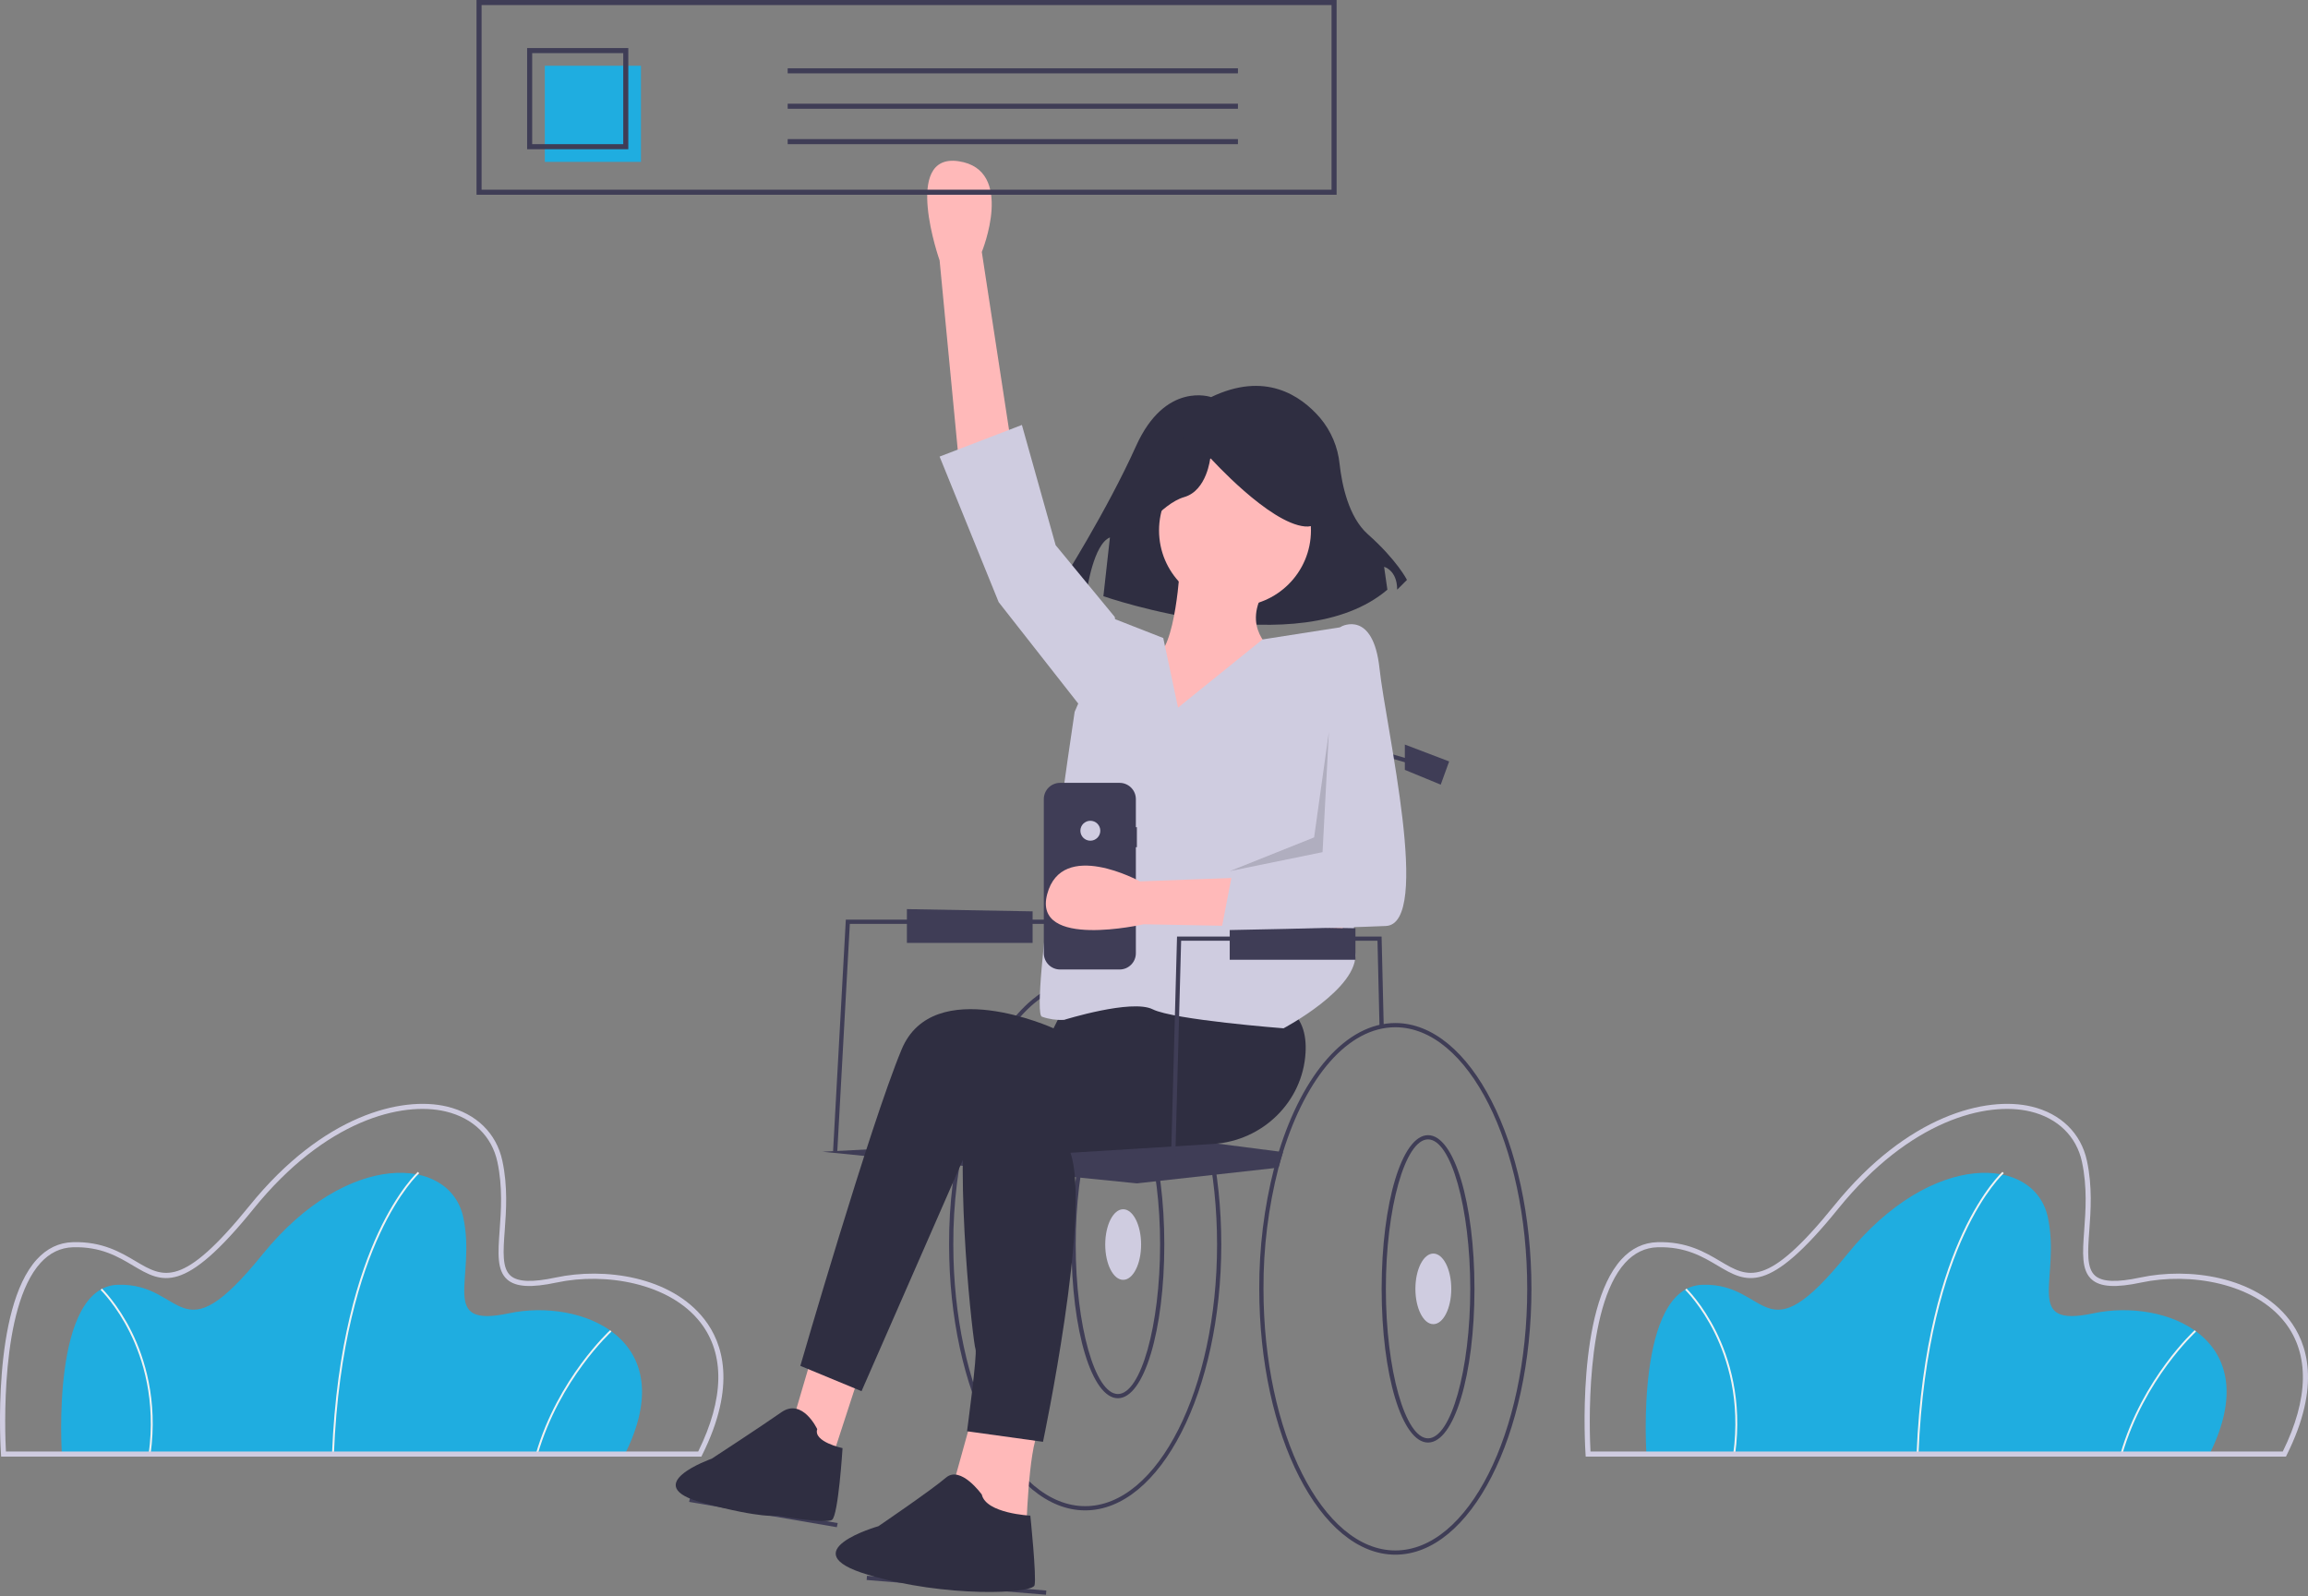 <svg width="240" height="166" viewBox="0 0 240 166" fill="none" xmlns="http://www.w3.org/2000/svg">
<rect x="0" y="0" width="240" height="166" fill="#808080" stroke="none"/>
<g clip-path="url(#clip0_218_896)">
<path d="M64.986 151.221H6.434C6.434 151.221 5.247 133.813 12.269 133.616C19.292 133.418 18.5 141.33 27.303 130.451C36.106 119.571 46.787 120.164 48.172 126.593C49.557 133.022 45.502 138.165 52.919 136.583C60.337 135 71.019 139.154 64.986 151.221Z" fill="#1FADE0"/>
<path d="M34.721 151.225L34.524 151.217C34.985 139.756 37.385 132.392 39.318 128.233C41.416 123.717 43.438 121.889 43.458 121.871L43.589 122.018C43.569 122.036 41.571 123.846 39.49 128.332C37.568 132.473 35.181 139.807 34.721 151.225Z" fill="#F2F2F2"/>
<path d="M55.913 151.248L55.723 151.193C58.01 143.345 63.394 138.389 63.449 138.34L63.581 138.487C63.528 138.535 58.183 143.456 55.913 151.248Z" fill="#F2F2F2"/>
<path d="M15.656 151.234L15.46 151.207C16.236 145.612 14.835 141.271 13.522 138.614C12.101 135.738 10.48 134.167 10.464 134.152L10.601 134.009C10.617 134.025 12.264 135.62 13.7 138.527C15.024 141.208 16.439 145.589 15.656 151.234Z" fill="#F2F2F2"/>
<path d="M72.933 151.485H0.118L0.102 151.239C0.06 150.625 -0.869 136.151 3.821 130.987C4.869 129.833 6.132 129.227 7.574 129.186C10.631 129.099 12.552 130.244 14.101 131.163C17.022 132.896 18.951 134.04 25.966 125.371C33.565 115.978 41.764 113.958 46.477 115.081C49.523 115.807 51.622 117.859 52.236 120.711C52.818 123.412 52.633 125.95 52.484 127.989C52.324 130.17 52.199 131.894 53.095 132.675C53.843 133.326 55.336 133.385 57.793 132.861C62.791 131.795 69.765 132.707 73.265 137.23C75.149 139.663 76.632 144.086 73.006 151.339L72.933 151.485ZM0.615 150.956H72.605C75.307 145.473 75.392 140.842 72.847 137.554C69.636 133.405 62.899 132.313 57.903 133.379C55.233 133.948 53.643 133.854 52.747 133.074C51.651 132.119 51.786 130.279 51.956 127.95C52.102 125.945 52.285 123.449 51.719 120.823C51.149 118.178 49.194 116.273 46.355 115.596C41.792 114.507 33.822 116.502 26.377 125.703C19.075 134.729 16.875 133.424 13.831 131.619C12.263 130.688 10.482 129.633 7.589 129.715C6.296 129.752 5.16 130.299 4.212 131.343C-0.003 135.984 0.512 148.999 0.615 150.956Z" fill="#CFCCE0"/>
<path d="M229.76 151.221H171.207C171.207 151.221 170.021 133.813 177.043 133.616C184.065 133.418 183.274 141.33 192.077 130.451C200.879 119.571 211.561 120.164 212.946 126.593C214.33 133.022 210.275 138.165 217.693 136.583C225.111 135 235.793 139.154 229.76 151.221Z" fill="#1FADE0"/>
<path d="M199.495 151.225L199.298 151.217C199.758 139.756 202.159 132.392 204.091 128.233C206.189 123.717 208.211 121.889 208.231 121.871L208.363 122.018C208.343 122.036 206.345 123.846 204.263 128.332C202.342 132.473 199.954 139.807 199.495 151.225Z" fill="#F2F2F2"/>
<path d="M220.687 151.248L220.497 151.193C222.783 143.345 228.168 138.389 228.222 138.34L228.355 138.487C228.301 138.535 222.957 143.456 220.687 151.248Z" fill="#F2F2F2"/>
<path d="M180.43 151.234L180.234 151.207C181.009 145.612 179.608 141.271 178.296 138.614C176.875 135.738 175.254 134.167 175.238 134.152L175.375 134.009C175.391 134.025 177.037 135.62 178.473 138.527C179.798 141.208 181.212 145.589 180.43 151.234Z" fill="#F2F2F2"/>
<path d="M237.706 151.485H164.892L164.875 151.239C164.833 150.625 163.905 136.151 168.594 130.987C169.643 129.833 170.905 129.227 172.348 129.186C175.405 129.099 177.326 130.244 178.875 131.163C181.795 132.896 183.725 134.04 190.739 125.371C198.339 115.978 206.538 113.958 211.251 115.081C214.297 115.807 216.395 117.859 217.01 120.711C217.592 123.412 217.406 125.95 217.257 127.989C217.098 130.17 216.972 131.894 217.868 132.675C218.616 133.326 220.109 133.385 222.566 132.861C227.565 131.795 234.538 132.707 238.039 137.23C239.922 139.663 241.406 144.086 237.779 151.339L237.706 151.485ZM165.389 150.956H237.379C240.081 145.473 240.165 140.842 237.62 137.554C234.409 133.405 227.672 132.313 222.677 133.379C220.007 133.948 218.416 133.854 217.521 133.074C216.425 132.119 216.559 130.279 216.729 127.95C216.876 125.945 217.058 123.449 216.493 120.823C215.923 118.178 213.968 116.273 211.128 115.596C206.565 114.507 198.595 116.502 191.151 125.703C183.849 134.729 181.649 133.424 178.605 131.619C177.037 130.688 175.256 129.633 172.363 129.715C171.07 129.752 169.934 130.299 168.986 131.343C164.771 135.984 165.286 148.999 165.389 150.956V150.956Z" fill="#CFCCE0"/>
<path d="M112.845 101.788C107.713 101.788 103.213 107.148 100.732 115.152C100.556 115.714 100.392 116.291 100.238 116.877C99.193 120.98 98.674 125.199 98.693 129.433C98.693 144.678 105.041 157.078 112.845 157.078C120.649 157.078 126.997 144.678 126.997 129.433C126.997 114.189 120.649 101.788 112.845 101.788ZM112.845 156.64C105.284 156.64 99.132 144.434 99.132 129.433C99.112 125.181 99.638 120.944 100.697 116.826C100.841 116.275 100.996 115.736 101.162 115.207C103.577 107.425 107.911 102.227 112.845 102.227C120.406 102.227 126.558 114.432 126.558 129.433C126.558 144.434 120.406 156.64 112.845 156.64Z" fill="#3F3D56"/>
<path d="M116.246 145.417C113.539 145.417 111.419 138.396 111.419 129.433C111.419 120.47 113.539 113.449 116.246 113.449C118.953 113.449 121.073 120.47 121.073 129.433C121.073 138.396 118.953 145.417 116.246 145.417ZM116.246 113.888C113.867 113.888 111.858 121.007 111.858 129.433C111.858 137.859 113.867 144.978 116.246 144.978C118.624 144.978 120.634 137.859 120.634 129.433C120.634 121.007 118.624 113.888 116.246 113.888Z" fill="#3F3D56"/>
<path d="M116.794 133.104C117.824 133.104 118.659 131.461 118.659 129.433C118.659 127.406 117.824 125.762 116.794 125.762C115.764 125.762 114.929 127.406 114.929 129.433C114.929 131.461 115.764 133.104 116.794 133.104Z" fill="#CFCCE0"/>
<path d="M112.735 79.628L142.794 79.518V91.36L112.735 92.573V79.628Z" fill="#3F3D56"/>
<path d="M87.064 119.791L86.626 119.767L87.954 95.644H115.149V96.083H88.37L87.064 119.791Z" fill="#3F3D56"/>
<path d="M87.019 158.829L71.661 156.196L71.752 155.767L87.11 158.399L87.019 158.829Z" fill="#3F3D56"/>
<path d="M90.154 163.881L90.118 164.318L108.768 165.854L108.804 165.416L90.154 163.881Z" fill="#3F3D56"/>
<path d="M133.414 119.815C133.25 120.343 133.095 120.883 132.949 121.434L132.491 121.484L118.22 123.071L85.529 119.779L119.537 118.024L132.984 119.76L133.414 119.815Z" fill="#3F3D56"/>
<path d="M125.939 41.3C125.939 41.3 121.187 39.603 118.132 46.391C115.077 53.18 110.325 60.647 110.325 60.647L113.041 61.326C113.041 61.326 113.719 56.574 115.417 55.895L114.738 62.005C114.738 62.005 135.103 69.133 144.268 61.326L143.928 58.95C143.928 58.95 145.286 59.289 145.286 61.326L146.304 60.308C146.304 60.308 145.286 58.271 142.231 55.556C140.226 53.773 139.537 50.383 139.3 48.263C139.123 46.492 138.415 44.817 137.268 43.457C135.238 41.104 131.539 38.603 125.939 41.3Z" fill="#2F2E41"/>
<path d="M99.681 47.705L97.706 27.08C97.706 27.08 93.757 15.891 99.681 16.768C105.605 17.646 102.094 26.203 102.094 26.203L105.385 47.705H99.681Z" fill="#FFB9B9"/>
<path d="M84.322 141.391L82.128 148.85L86.297 152.361L89.369 142.926L84.322 141.391Z" fill="#FFB9B9"/>
<path d="M101.217 146.876L99.022 154.775L106.702 159.602C106.702 159.602 106.921 150.606 108.018 148.851L101.217 146.876Z" fill="#FFB9B9"/>
<path d="M110.651 104.75L109.554 106.944C109.554 106.944 97.048 101.24 93.757 109.138C90.466 117.037 83.225 142.049 83.225 142.049L89.588 144.682L101.217 118.134L127.765 117.476L128.862 102.775L110.651 104.75Z" fill="#2F2E41"/>
<path d="M119.866 108.48C119.866 108.48 101.875 104.75 100.558 113.746C99.242 122.741 101.217 139.855 101.436 140.294C101.655 140.733 100.558 148.851 100.558 148.851L108.457 149.948C108.457 149.948 113.503 126.033 111.309 119.889L126.154 118.971C131.278 118.654 135.465 114.606 135.759 109.48C135.872 107.518 135.381 105.737 133.689 104.75C128.423 101.678 118.769 101.678 118.769 101.678L119.866 108.48Z" fill="#2F2E41"/>
<path d="M84.981 148.631C84.981 148.631 83.445 145.34 81.251 146.876C79.057 148.412 74.01 151.703 74.01 151.703C74.01 151.703 66.204 154.452 73.133 156.31C79.296 157.964 80.812 157.627 80.812 157.627C80.812 157.627 85.858 158.504 86.516 158.066C87.175 157.627 87.613 150.606 87.613 150.606C87.613 150.606 84.542 149.948 84.981 148.631Z" fill="#2F2E41"/>
<path d="M102.094 155.433C102.094 155.433 99.9 152.361 98.364 153.678C96.828 154.994 91.343 158.724 91.343 158.724C91.343 158.724 82.128 161.357 90.246 163.77C98.364 166.184 107.36 165.745 107.579 164.867C107.799 163.99 107.14 157.627 107.14 157.627C107.14 157.627 102.533 157.407 102.094 155.433Z" fill="#2F2E41"/>
<path d="M128.423 63.063C132.785 63.063 136.321 59.527 136.321 55.164C136.321 50.802 132.785 47.266 128.423 47.266C124.06 47.266 120.524 50.802 120.524 55.164C120.524 59.527 124.06 63.063 128.423 63.063Z" fill="#FFB9B9"/>
<path d="M122.718 58.675C122.718 58.675 122.279 67.67 120.085 68.329C117.891 68.987 111.748 76.227 114.6 78.421C117.453 80.615 133.908 79.079 133.908 79.079L132.372 67.67C132.372 67.67 128.862 65.257 131.714 61.088L122.718 58.675Z" fill="#FFB9B9"/>
<path d="M122.499 73.594L120.963 66.354L115.917 64.379L111.748 74.033C111.748 74.033 107.031 105.299 108.347 105.737C109.086 105.998 109.869 106.11 110.651 106.066C110.651 106.066 117.672 103.872 119.866 104.969C122.06 106.066 133.469 106.944 133.469 106.944C133.469 106.944 141.368 102.775 140.929 99.046C140.49 95.316 140.929 74.472 140.929 74.472L139.942 65.147L131.285 66.502L122.499 73.594Z" fill="#CFCCE0"/>
<path d="M116.136 65.476L115.917 64.16L109.773 56.7L106.263 44.194L97.706 47.485L103.849 62.624L112.625 73.814L116.136 65.476Z" fill="#CFCCE0"/>
<path d="M118.046 56.109C118.046 56.109 120.761 52.375 123.137 51.697C125.513 51.018 125.853 47.623 125.853 47.623C125.853 47.623 131.963 54.412 135.696 54.751C139.43 55.091 136.036 46.605 136.036 46.605L129.247 44.908L122.798 45.587L117.707 48.981L118.046 56.109Z" fill="#2F2E41"/>
<path d="M143.452 106.842L143.24 97.839H122.822L122.17 121.979L121.731 121.967L122.395 97.4H143.664L143.671 97.612L143.891 106.827L143.452 106.842Z" fill="#3F3D56"/>
<path d="M143.013 94.547H142.574V77.8L149.657 79.856L149.534 80.278L143.013 78.384V94.547Z" fill="#3F3D56"/>
<path d="M145.098 106.396C139.966 106.396 135.466 111.756 132.984 119.76C132.809 120.321 132.644 120.898 132.491 121.484C131.446 125.587 130.927 129.807 130.946 134.041C130.946 149.285 137.293 161.686 145.098 161.686C152.902 161.686 159.249 149.285 159.249 134.041C159.249 118.796 152.902 106.396 145.098 106.396ZM145.098 161.247C137.537 161.247 131.385 149.041 131.385 134.041C131.364 129.789 131.89 125.552 132.949 121.434C133.094 120.883 133.249 120.343 133.414 119.814C135.83 112.032 140.163 106.834 145.098 106.834C152.658 106.834 158.81 119.04 158.81 134.041C158.81 149.041 152.658 161.247 145.098 161.247Z" fill="#3F3D56"/>
<path d="M148.498 150.025C145.792 150.025 143.672 143.004 143.672 134.041C143.672 125.078 145.792 118.057 148.498 118.057C151.205 118.057 153.325 125.078 153.325 134.041C153.325 143.004 151.205 150.025 148.498 150.025ZM148.498 118.496C146.12 118.496 144.11 125.614 144.11 134.041C144.11 142.467 146.12 149.586 148.498 149.586C150.877 149.586 152.887 142.467 152.887 134.041C152.887 125.614 150.877 118.496 148.498 118.496Z" fill="#3F3D56"/>
<path d="M149.047 137.712C150.077 137.712 150.912 136.068 150.912 134.041C150.912 132.013 150.077 130.37 149.047 130.37C148.017 130.37 147.182 132.013 147.182 134.041C147.182 136.068 148.017 137.712 149.047 137.712Z" fill="#CFCCE0"/>
<path d="M146.085 77.434L150.692 79.189L149.815 81.603L146.085 80.067V77.434Z" fill="#3F3D56"/>
<path d="M127.874 96.303V99.813H140.947V96.536L127.874 96.303Z" fill="#3F3D56"/>
<path d="M94.305 94.548V98.058H107.378V94.781L94.305 94.548Z" fill="#3F3D56"/>
<path d="M138.988 20.254H49.553V0H138.988V20.254ZM50.079 19.728H138.462V0.526H50.079V19.728Z" fill="#3F3D56"/>
<path d="M66.65 6.839H56.655V16.835H66.65V6.839Z" fill="#1FADE0"/>
<path d="M65.335 15.52H54.813V4.998H65.335V15.52ZM55.34 14.993H64.809V5.524H55.34L55.34 14.993Z" fill="#3F3D56"/>
<path d="M128.729 7.102H81.907V7.628H128.729V7.102Z" fill="#3F3D56"/>
<path d="M128.729 10.785H81.907V11.311H128.729V10.785Z" fill="#3F3D56"/>
<path d="M128.729 14.467H81.907V14.994H128.729V14.467Z" fill="#3F3D56"/>
<path d="M118.22 86.03H118.114V83.108C118.114 82.886 118.07 82.666 117.985 82.461C117.9 82.256 117.775 82.07 117.618 81.912C117.461 81.755 117.275 81.631 117.07 81.546C116.865 81.461 116.645 81.417 116.423 81.417H110.233C110.011 81.417 109.791 81.461 109.586 81.546C109.381 81.631 109.194 81.755 109.037 81.912C108.88 82.07 108.756 82.256 108.671 82.461C108.586 82.666 108.542 82.886 108.542 83.108V99.136C108.542 99.358 108.586 99.578 108.671 99.784C108.756 99.989 108.88 100.175 109.037 100.332C109.194 100.489 109.381 100.614 109.586 100.699C109.791 100.784 110.011 100.827 110.233 100.827H116.423C116.645 100.827 116.865 100.784 117.07 100.699C117.275 100.614 117.461 100.489 117.618 100.332C117.775 100.175 117.9 99.989 117.985 99.784C118.07 99.578 118.114 99.358 118.114 99.136V88.109H118.22V86.03Z" fill="#3F3D56"/>
<path d="M113.381 87.432C113.953 87.432 114.417 86.968 114.417 86.396C114.417 85.824 113.953 85.36 113.381 85.36C112.809 85.36 112.345 85.824 112.345 86.396C112.345 86.968 112.809 87.432 113.381 87.432Z" fill="#D0CDE1"/>
<path d="M139.63 96.514L118.915 96.125C118.915 96.125 107.348 98.772 108.895 92.987C110.442 87.202 118.543 91.665 118.543 91.665L140.28 90.847L139.63 96.514Z" fill="#FFB9B9"/>
<path d="M137.528 66.683L139.503 65.147C139.503 65.147 142.794 63.392 143.452 69.535C144.11 75.679 148.937 96.084 144.11 96.303C139.283 96.522 126.997 96.742 126.997 96.742L128.313 89.94L138.406 89.282L137.528 66.683Z" fill="#CFCCE0"/>
<path opacity="0.15" d="M138.186 76.117L137.528 88.624L127.874 90.598L136.65 87.088L138.186 76.117Z" fill="black"/>
</g>
<defs>
<clipPath id="clip0_218_896">
<rect width="240" height="165.854" fill="white"/>
</clipPath>
</defs>
</svg>
